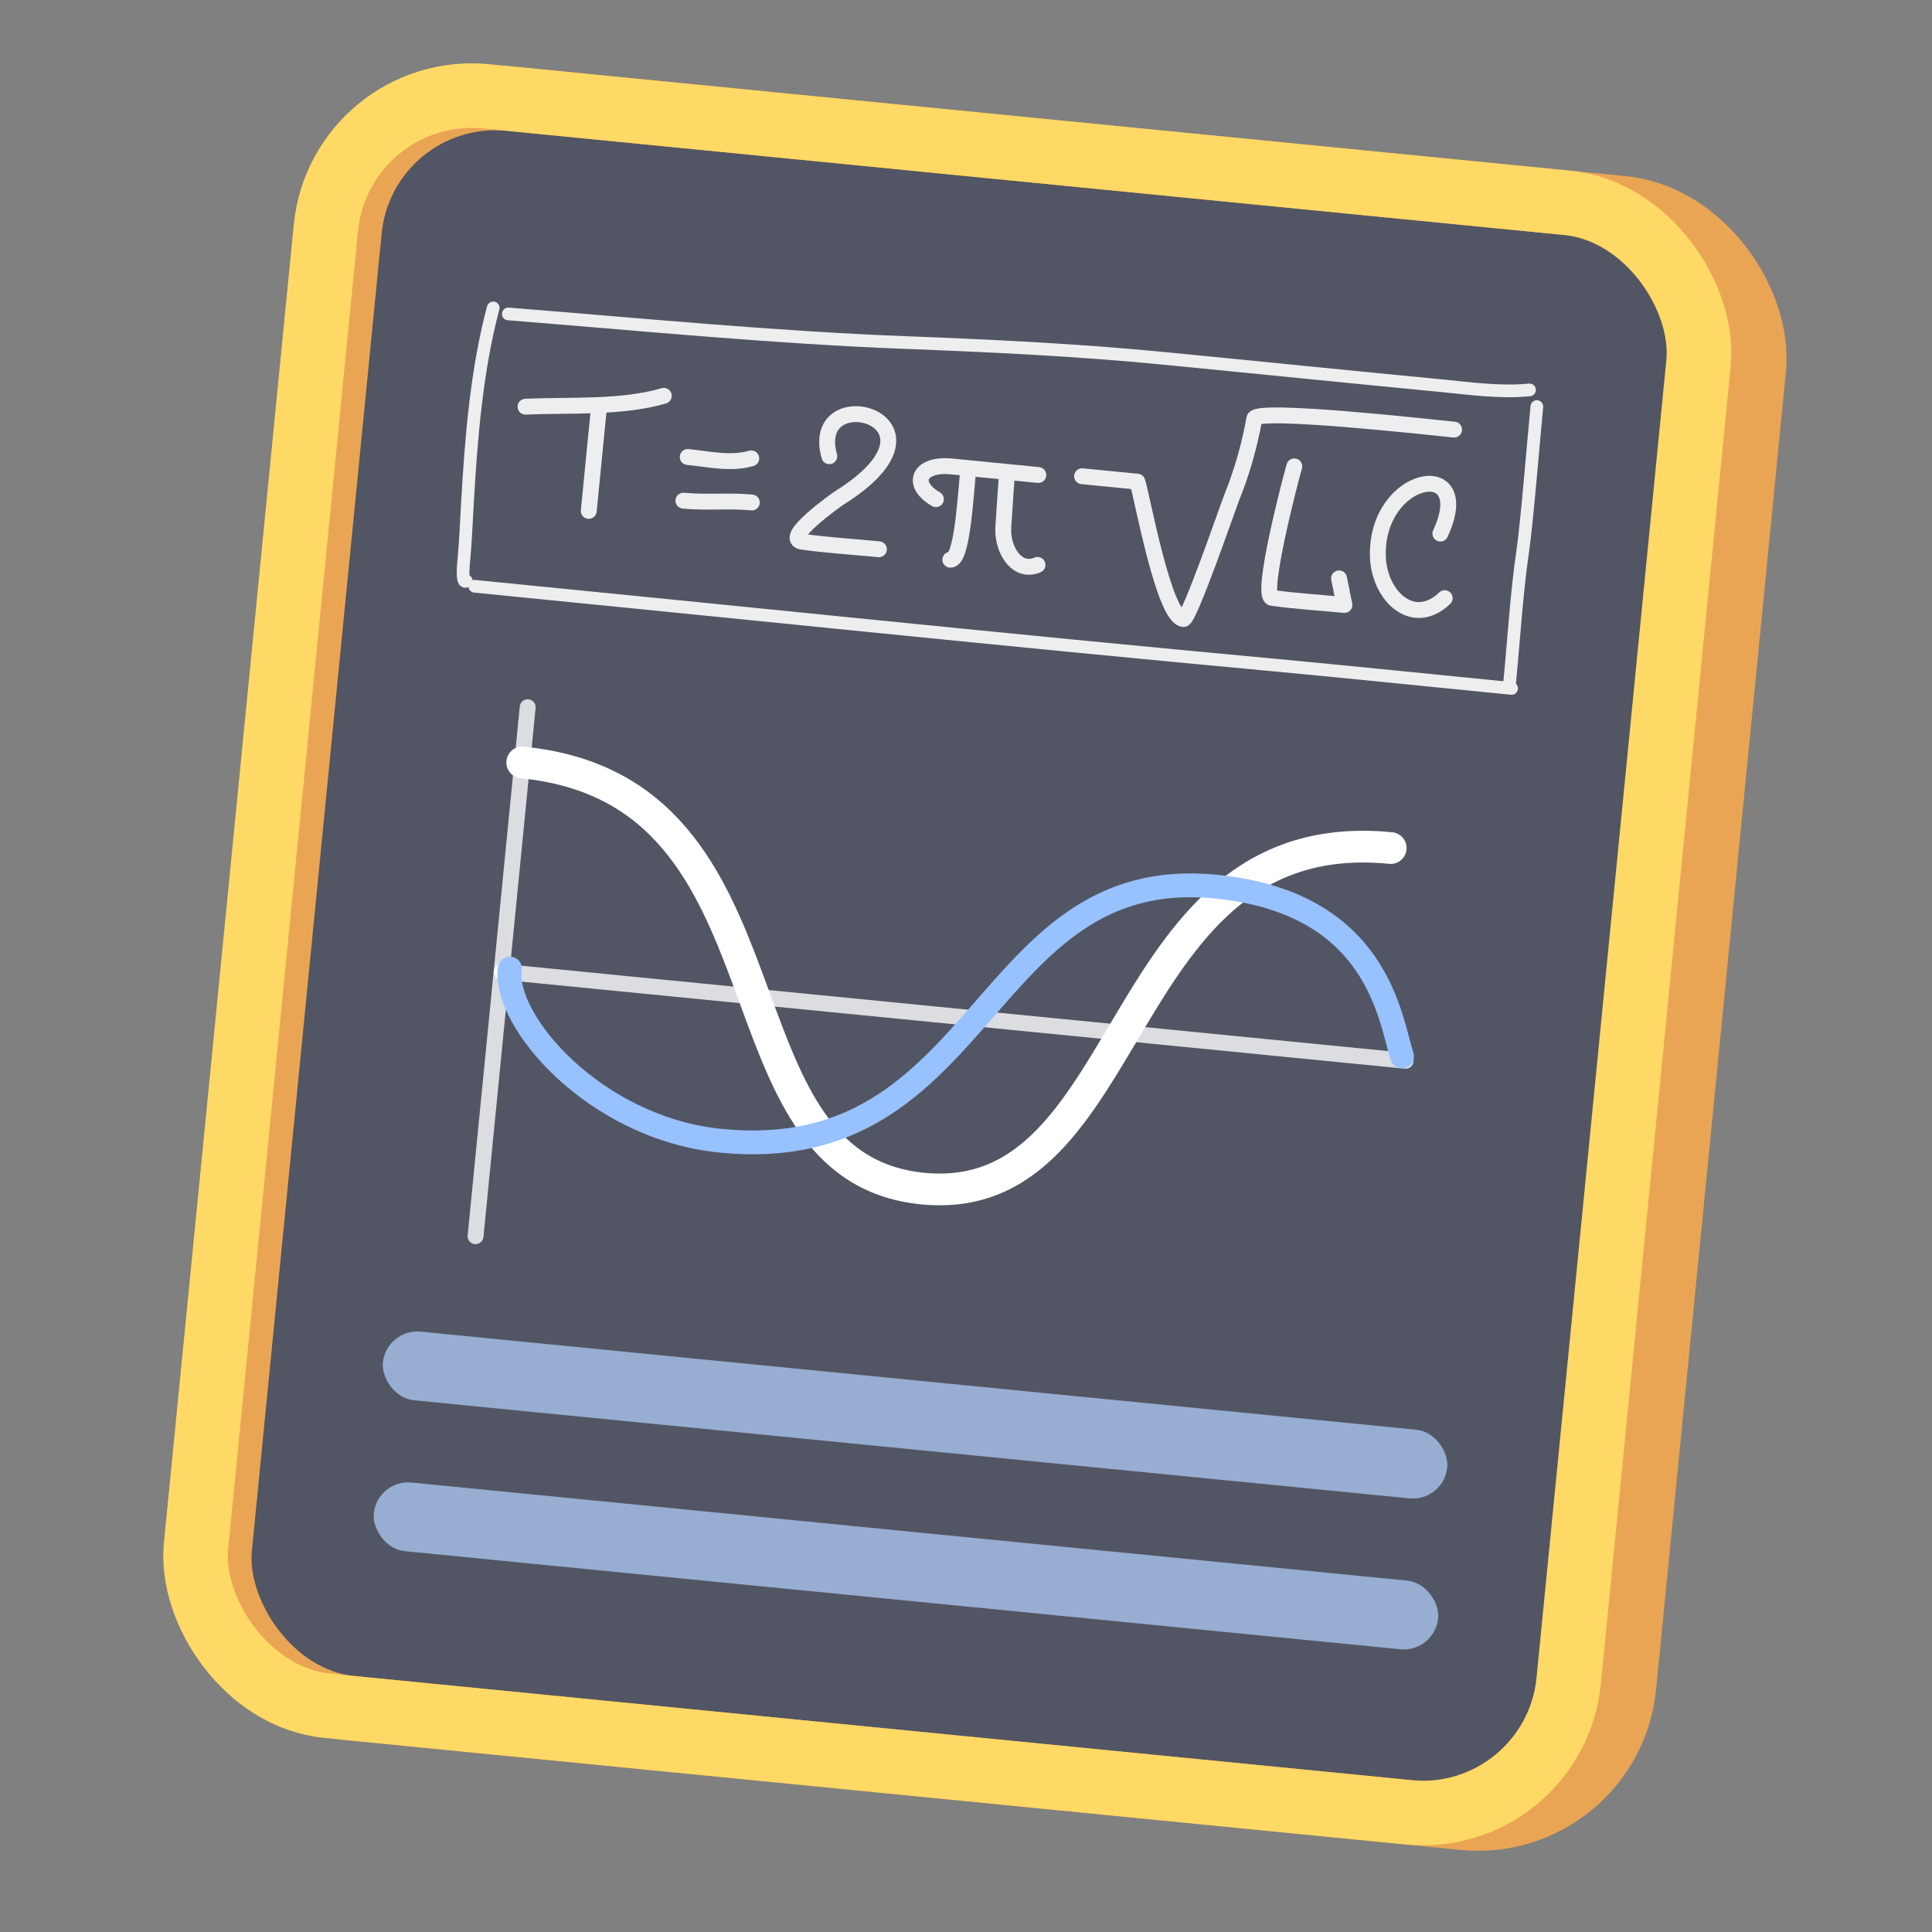 <?xml version="1.0"?>
<svg xmlns="http://www.w3.org/2000/svg" viewBox="0 0 112 112" fill="none">
<rect x="0" y="0" width="112" height="112" fill="#808080" stroke="none"/>
<mask id="mask0" mask-type="alpha" maskUnits="userSpaceOnUse" x="0" y="0" width="112" height="112">
<rect width="112" height="112" fill="white"/>
</mask>
<g mask="url(#mask0)">
<rect x="18.043" y="2.703" width="83.706" height="97.503" rx="10.371" transform="rotate(5.627 18.043 2.703)" fill="#525563"/>
<rect x="21.096" y="4.885" width="81.8" height="93.758" rx="8.498" transform="rotate(5.627 21.096 4.885)" stroke="#EAA554" stroke-width="3.745"/>
<rect x="19.723" y="4.75" width="79.96" height="93.758" rx="8.498" transform="rotate(5.627 19.723 4.75)" stroke="#FFD966" stroke-width="3.745"/>
<path opacity="0.8" d="M30.59 40.999L27.568 71.665" stroke="white" stroke-width="0.92" stroke-linecap="round"/>
<path opacity="0.8" d="M29.079 56.331L81.486 61.495" stroke="white" stroke-width="0.92" stroke-linecap="round"/>
<path d="M30.274 44.201C46.752 45.825 40.857 67.658 53.49 68.903C66.122 70.148 64.373 47.561 80.622 49.162" stroke="white" stroke-width="1.84" stroke-linecap="round"/>
<path d="M29.563 56.147C29.116 59.109 34.424 65.407 41.806 66.134C57.206 67.651 56.791 50.049 70.465 51.396C79.905 52.327 80.568 59.048 81.28 61.243" stroke="#98C1FF" stroke-width="1.38" stroke-linecap="round"/>
<g opacity="0.9">
<path d="M30.466 23.577C33.085 23.457 35.979 23.672 38.48 22.947" stroke="white" stroke-width="0.92" stroke-linecap="round" stroke-linejoin="round"/>
<path d="M34.713 23.71C34.519 25.679 34.325 27.648 34.131 29.616" stroke="white" stroke-width="0.92" stroke-linecap="round" stroke-linejoin="round"/>
</g>
<g opacity="0.9">
<path d="M39.868 26.493C41.098 26.614 42.354 26.919 43.552 26.572" stroke="white" stroke-width="0.92" stroke-linecap="round" stroke-linejoin="round"/>
<path d="M39.618 29.023C40.961 29.156 42.259 29 43.584 29.13" stroke="white" stroke-width="0.92" stroke-linecap="round" stroke-linejoin="round"/>
</g>
<path opacity="0.9" d="M48.076 26.447C46.796 21.893 55.891 24.302 48.692 28.843C48.475 28.98 45.284 31.234 46.514 31.405C47.983 31.609 49.475 31.697 50.952 31.842" stroke="white" stroke-width="0.92" stroke-linecap="round" stroke-linejoin="round"/>
<g opacity="0.9">
<path d="M54.254 28.938C52.749 28.057 53.269 26.853 55.16 27.04C55.821 27.105 60.194 27.536 60.194 27.536" stroke="white" stroke-width="0.92" stroke-linecap="round" stroke-linejoin="round"/>
<path d="M56.127 27.234C55.97 28.828 55.776 32.514 55.09 32.446" stroke="white" stroke-width="0.92" stroke-linecap="round" stroke-linejoin="round"/>
<path d="M58.376 27.455C58.352 27.695 58.249 29.235 58.163 30.558C58.085 31.742 58.831 33.132 59.974 32.812C60.034 32.795 60.091 32.774 60.145 32.748" stroke="white" stroke-width="0.92" stroke-linecap="round" stroke-linejoin="round"/>
</g>
<path opacity="0.9" d="M62.73 27.608C64.342 27.767 65.934 27.923 65.934 27.923C66.23 28.851 67.463 35.773 68.603 35.886C68.945 35.919 71.22 29.29 71.415 28.811C71.999 27.37 72.444 25.799 72.714 24.269C72.826 23.633 83.303 24.807 84.295 24.905" stroke="white" stroke-width="0.92" stroke-linecap="round" stroke-linejoin="round"/>
<path opacity="0.9" d="M75.032 27.036C74.81 27.801 73.042 34.56 73.742 34.658C75.2 34.861 76.514 34.931 77.937 35.071L77.626 33.53" stroke="white" stroke-width="0.92" stroke-linecap="round" stroke-linejoin="round"/>
<path d="M83.501 30.931C85.594 26.416 79.774 27.463 79.875 32.221C79.924 34.52 81.91 36.439 83.752 34.676" stroke="#EEEEEF" stroke-width="0.92" stroke-linecap="round" stroke-linejoin="round"/>
<path d="M29.467 18.199C37.109 18.807 44.768 19.559 52.43 19.855C57.456 20.049 62.414 20.282 67.426 20.77C72.764 21.288 78.1 21.837 83.439 22.347C85.157 22.512 86.936 22.775 88.668 22.603" stroke="#EEEEEF" stroke-width="0.736" stroke-linecap="round" stroke-linejoin="round"/>
<path d="M27.522 33.987C42.99 35.511 58.453 37.128 73.93 38.559C77.309 38.872 84.249 39.576 87.627 39.909" stroke="#EEEEEF" stroke-width="0.736" stroke-linecap="round" stroke-linejoin="round"/>
<path d="M87.514 39.589C87.747 37.22 87.921 34.345 88.27 31.99C88.517 30.319 88.927 25.249 89.093 23.569" stroke="#EEEEEF" stroke-width="0.736" stroke-linecap="round" stroke-linejoin="round"/>
<path d="M28.591 17.85C27.636 21.433 27.316 25.372 27.103 29.072C27.034 30.284 26.988 31.483 26.869 32.694C26.859 32.792 26.77 33.892 27.032 33.677" stroke="#EEEEEF" stroke-width="0.736" stroke-linecap="round" stroke-linejoin="round"/>
<rect opacity="0.7" x="22.393" y="76.999" width="62" height="4" rx="2" transform="rotate(5.627 22.393 76.999)" fill="#B6D3FF"/>
<rect opacity="0.7" x="21.866" y="85.747" width="62" height="4" rx="2" transform="rotate(5.627 21.866 85.747)" fill="#B6D3FF"/>
</g>
</svg>
